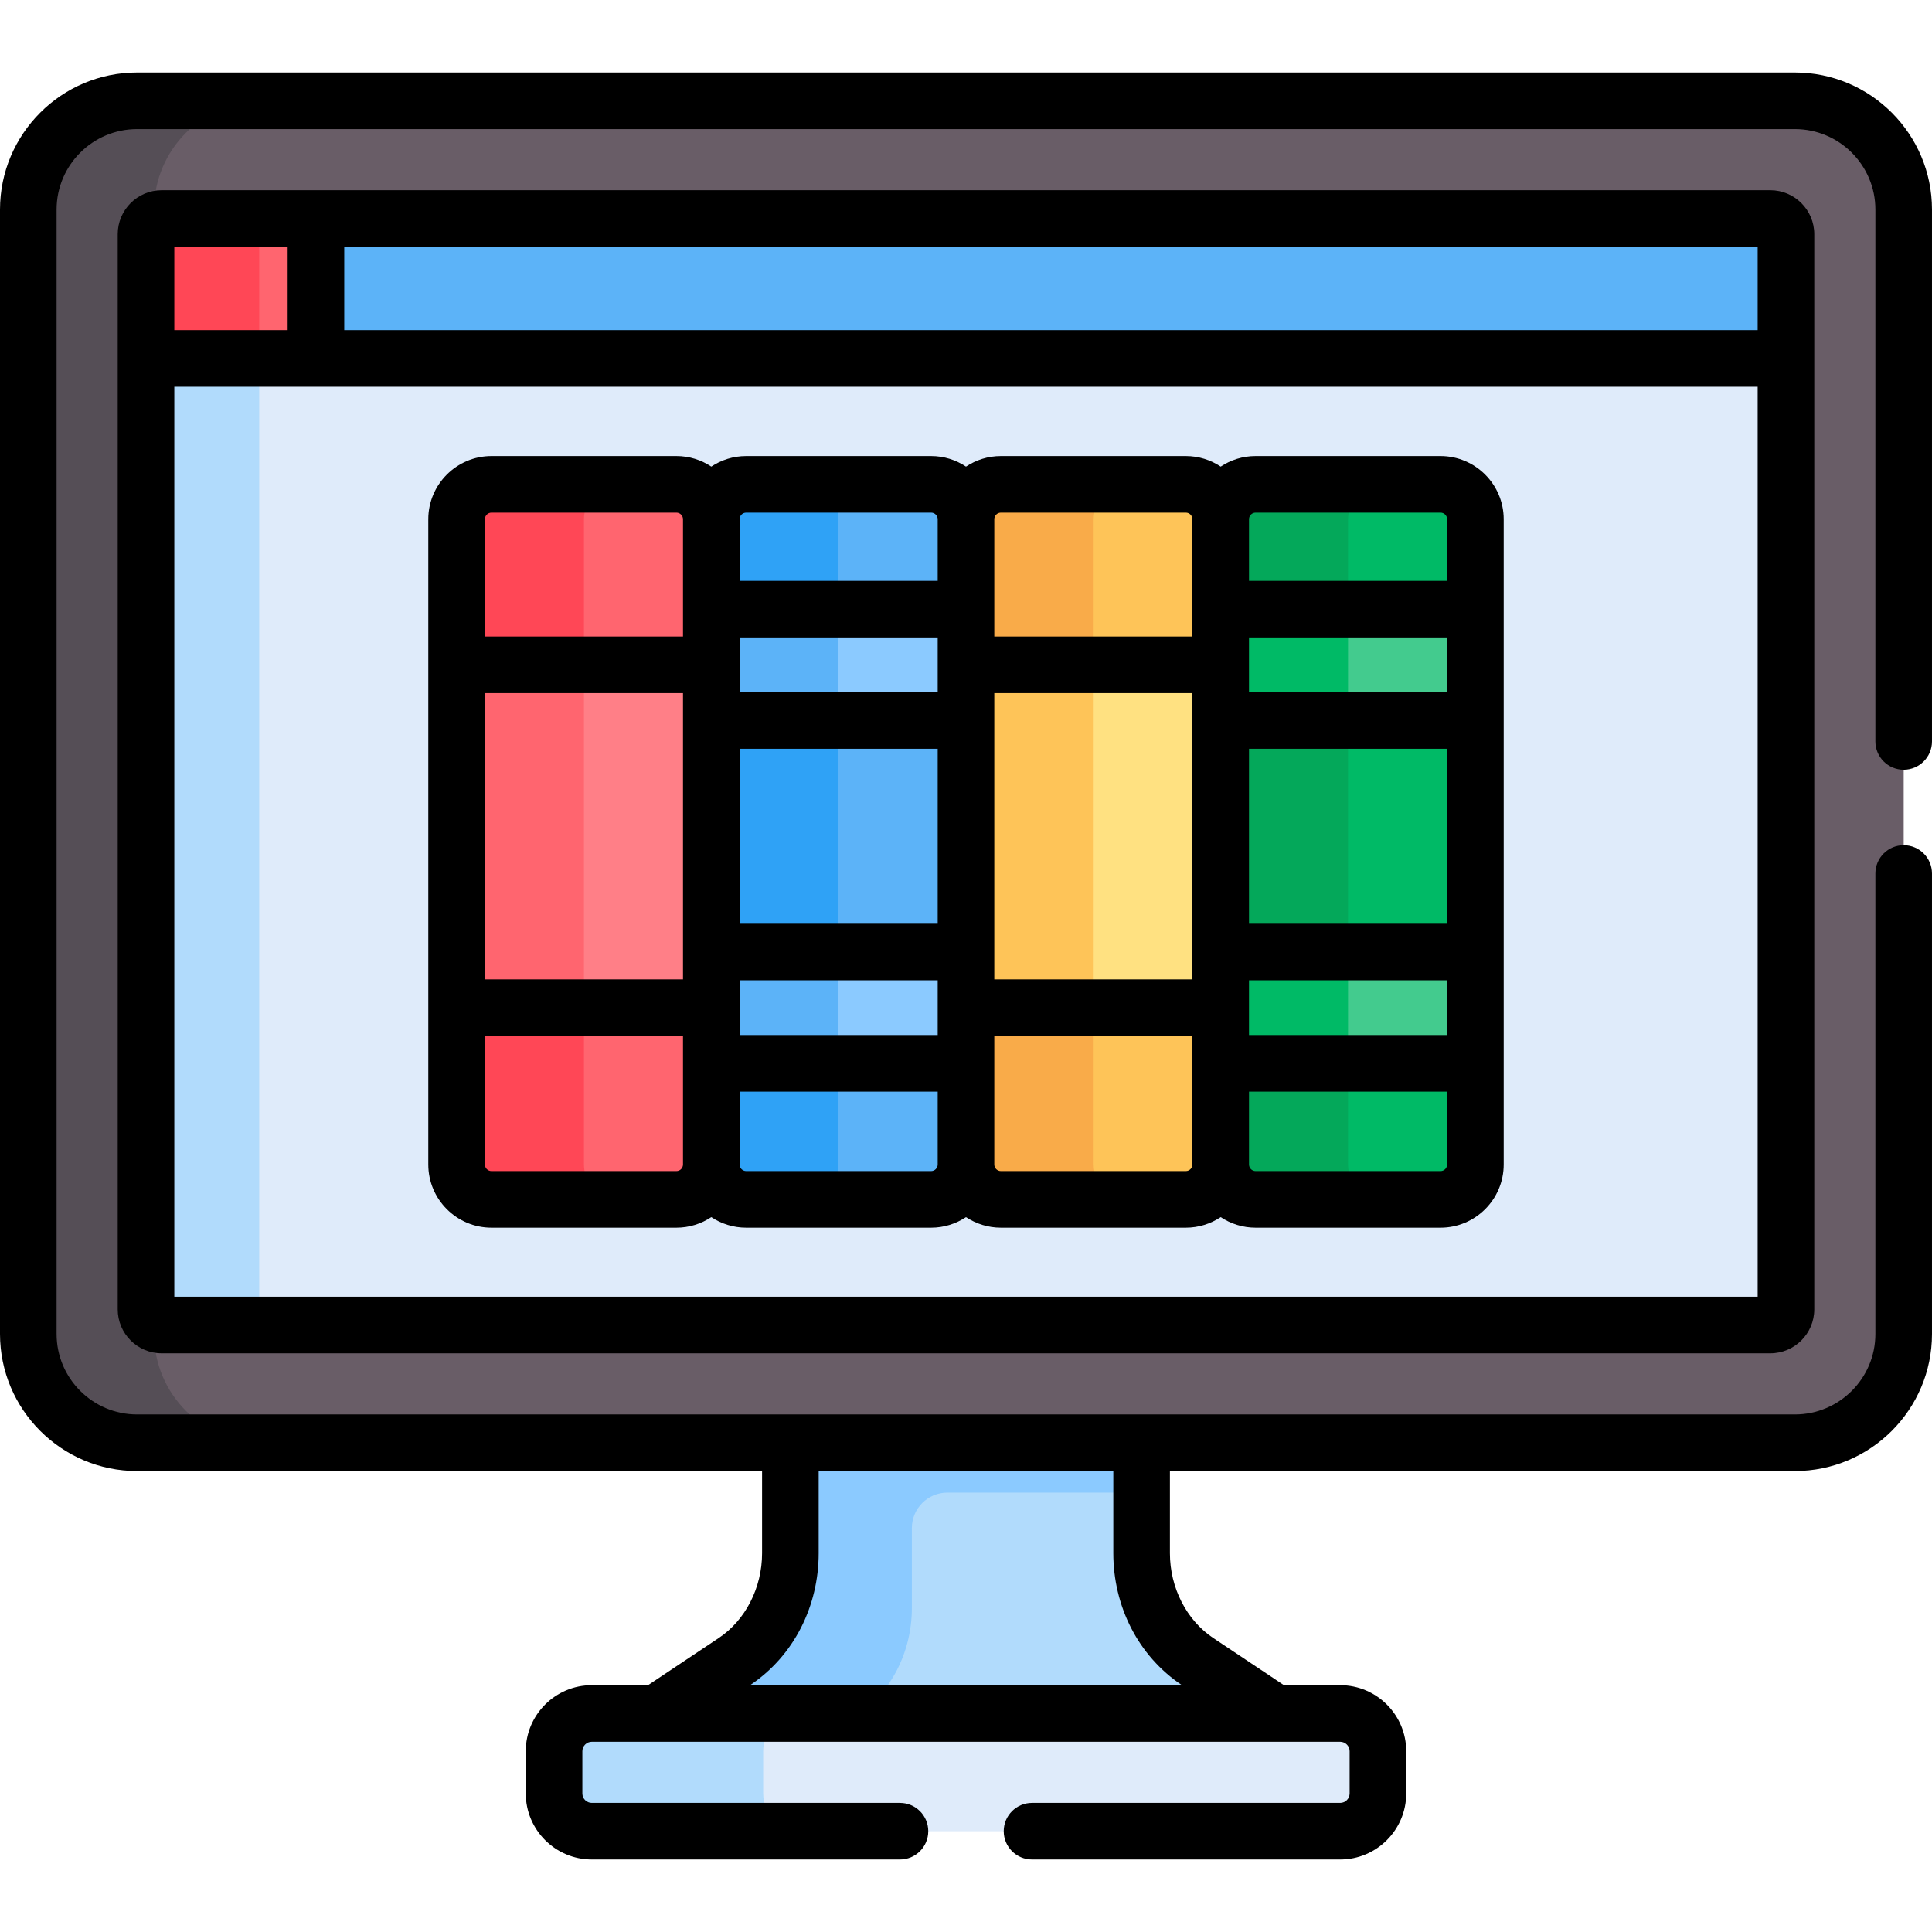 <svg viewBox="0 0 512.004 512.004" xmlns="http://www.w3.org/2000/svg"><title>Languages and Tools</title><g><g><path d="m209.459 381.041v30.597c0 11.701-5.607 22.566-14.816 28.709l-22.243 14.838h167.204l-22.243-14.838c-9.209-6.143-14.816-17.008-14.816-28.709v-30.597c-30.61 0-62.477 0-93.086 0z" fill="#b1dbfc"/><path d="m209.459 381.041v30.598c0 11.701-5.607 22.566-14.816 28.709l-22.244 14.838h53.968l.469-.313c9.209-6.143 14.816-17.008 14.816-28.709v-21.183c0-5.2 4.215-9.415 9.415-9.415h51.476v-14.525z" fill="#8bcaff"/><path d="m355.169 454.112h-198.335c-5.522 0-9.999 4.477-9.999 10v11.197c0 5.523 4.477 10 9.999 10h198.335c5.522 0 9.999-4.477 9.999-10v-11.197c0-5.523-4.477-10-9.999-10z" fill="#dfebfa"/><path d="m202.253 475.308v-11.197c0-5.523 4.477-10 9.999-10h-55.419c-5.523 0-9.999 4.477-9.999 10v11.197c0 5.523 4.477 10 9.999 10h55.419c-5.522 0-9.999-4.477-9.999-10z" fill="#b1dbfc"/><g><g><path d="m475.683 26.727h-439.364c-15.891 0-28.82 12.928-28.82 28.82v297.995c0 15.891 12.928 28.82 28.82 28.82h439.364c15.891 0 28.82-12.928 28.82-28.82v-297.995c0-15.891-12.928-28.82-28.82-28.82z" fill="#695d67"/></g></g><path d="m40.836 353.542v-297.995c0-15.891 12.928-28.82 28.819-28.82h-33.336c-15.891 0-28.82 12.928-28.82 28.82v297.995c0 15.891 12.928 28.82 28.82 28.82h33.336c-15.891-.001-28.819-12.929-28.819-28.82z" fill="#554e56"/><g><path d="m38.695 93.012v2 252.007c0 2.291 1.856 4.147 4.147 4.147h426.318c2.29 0 4.147-1.856 4.147-4.147 0-6.718 0-180.788 0-254.007z" fill="#dfebfa"/></g><path d="m68.698 347.018v-252.006-2h-30.003v2 252.007c0 2.291 1.856 4.147 4.147 4.147h30.002c-2.29-.001-4.146-1.857-4.146-4.148z" fill="#b1dbfc"/><path d="m469.161 57.923h-386.43v37.088h390.577c0-17.359 0-29.451 0-32.942-.001-2.29-1.857-4.146-4.147-4.146z" fill="#5cb3f8"/><path d="m83.731 57.923h-40.889c-2.29 0-4.147 1.856-4.147 4.147v32.942h45.035v-37.089z" fill="#ff656f"/><path d="m72.843 57.923h-30.001c-2.29 0-4.147 1.856-4.147 4.147v32.942h30.001v-32.942c.001-2.29 1.857-4.147 4.147-4.147z" fill="#ff4756"/><path d="m314.999 128.375h-50.724c-5.288 0-9.575 4.141-9.575 9.25v171c0 5.109 4.287 9.25 9.575 9.25h50.724c5.288 0 9.575-4.141 9.575-9.25v-171c0-5.109-4.287-9.25-9.575-9.25z" fill="#fec458"/><path d="m289.637 308.625v-171c0-5.109 4.287-9.25 9.575-9.25h-34.937c-5.288 0-9.575 4.141-9.575 9.25v171c0 5.109 4.287 9.25 9.575 9.25h34.937c-5.288 0-9.575-4.142-9.575-9.25z" fill="#f9ab49"/><path d="m254.7 176.204h69.875v90.863h-69.875z" fill="#ffe181"/><path d="m254.7 176.204h34.937v90.863h-34.937z" fill="#fec458"/><path d="m246.699 128.375h-49.28c-5.138 0-9.303 4.141-9.303 9.25v171c0 5.109 4.165 9.25 9.303 9.25h49.28c5.138 0 9.303-4.141 9.303-9.25v-171c-.001-5.109-4.166-9.25-9.303-9.25z" fill="#5cb3f8"/><path d="m222.059 308.625v-171c0-5.109 4.165-9.25 9.303-9.25h-33.942c-5.138 0-9.303 4.141-9.303 9.25v171c0 5.109 4.165 9.25 9.303 9.25h33.942c-5.138 0-9.303-4.142-9.303-9.25z" fill="#2fa2f6"/><path d="m381.751 128.375h-49c-5.109 0-9.25 4.141-9.25 9.25v171c0 5.109 4.141 9.25 9.25 9.25h49c5.109 0 9.25-4.141 9.25-9.25v-171c0-5.109-4.141-9.25-9.25-9.25z" fill="#00ba66"/><path d="m357.251 308.625v-171c0-5.109 4.141-9.25 9.25-9.25h-33.75c-5.109 0-9.25 4.141-9.25 9.25v171c0 5.109 4.141 9.25 9.25 9.25h33.75c-5.108 0-9.25-4.142-9.25-9.25z" fill="#04a85a"/><path d="m188.116 252.317h67.885v29.5h-67.885z" fill="#8bcaff"/><path d="m188.116 252.317h33.942v29.5h-33.942z" fill="#5cb3f8"/><path d="m188.116 161.454h67.885v29.5h-67.885z" fill="#8bcaff"/><path d="m188.116 161.454h33.942v29.5h-33.942z" fill="#5cb3f8"/><path d="m323.501 252.317h67.5v29.5h-67.5z" fill="#43cb8e"/><path d="m323.501 252.317h33.75v29.5h-33.75z" fill="#00ba66"/><path d="m323.501 161.454h67.5v29.5h-67.5z" fill="#43cb8e"/><path d="m323.501 161.454h33.75v29.5h-33.75z" fill="#00ba66"/><path d="m179.251 128.375h-49c-5.109 0-9.25 4.141-9.25 9.25v171c0 5.109 4.141 9.25 9.25 9.25h49c5.109 0 9.25-4.141 9.25-9.25v-171c0-5.109-4.141-9.25-9.25-9.25z" fill="#ff656f"/><path d="m154.751 308.625v-171c0-5.109 4.141-9.25 9.25-9.25h-33.75c-5.109 0-9.25 4.141-9.25 9.25v171c0 5.109 4.141 9.25 9.25 9.25h33.75c-5.108 0-9.25-4.142-9.25-9.25z" fill="#ff4756"/><path d="m121.001 176.204h67.5v90.863h-67.5z" fill="#ff7f87"/><path d="m121.001 176.204h33.75v90.863h-33.75z" fill="#ff656f"/></g><g><path d="m42.843 50.408c-6.422 0-11.646 5.225-11.646 11.646v284.949c0 6.422 5.225 11.646 11.646 11.646h426.318c6.422 0 11.646-5.225 11.646-11.646 0-12.676 0-260.121 0-284.949 0-6.422-5.225-11.646-11.646-11.646-17.637 0-408.642 0-426.318 0zm3.353 15h30.034v22.088h-30.034zm419.612 278.241h-419.612v-241.153h419.611v241.153zm0-256.153h-374.578v-22.088h374.577v22.088z"/><path d="m130.252 325.359h49c3.418 0 6.597-1.034 9.25-2.798 2.653 1.765 5.832 2.798 9.25 2.798h49c3.418 0 6.597-1.034 9.25-2.798 2.653 1.765 5.832 2.798 9.25 2.798h49c3.418 0 6.597-1.034 9.25-2.798 2.653 1.765 5.832 2.798 9.25 2.798h49c9.236 0 16.75-7.514 16.75-16.75 0-34.966 0-133.026 0-171 0-9.236-7.514-16.75-16.75-16.75h-49c-3.418 0-6.597 1.034-9.25 2.798-2.653-1.765-5.832-2.798-9.25-2.798h-49c-3.418 0-6.597 1.034-9.25 2.798-2.653-1.765-5.832-2.798-9.25-2.798h-49c-3.418 0-6.597 1.034-9.25 2.798-2.653-1.765-5.832-2.798-9.25-2.798h-49c-9.236 0-16.75 7.514-16.75 16.75v129.442 41.558c0 9.236 7.514 16.75 16.75 16.75zm200.75-187.75c0-.965.785-1.75 1.75-1.75h49c.965 0 1.75.785 1.75 1.75v16.329h-52.5zm0 31.329h52.5v14.5h-52.5c0-5.247 0-9.253 0-14.5zm0 29.5h52.5v46.363h-52.5zm0 61.363h52.5v14.5h-52.5c0-5.247 0-9.253 0-14.5zm0 29.5h52.5v19.308c0 .965-.785 1.75-1.75 1.75h-49c-.965 0-1.75-.785-1.75-1.75zm-67.5-151.692c0-.965.785-1.75 1.75-1.75h49c.965 0 1.75.785 1.75 1.75v31.079h-52.5c0-12.043 0-19.173 0-31.079zm0 46.079h52.5v75.863h-52.5c0-8.272 0-68.17 0-75.863zm0 90.863h52.5v34.058c0 .965-.785 1.75-1.75 1.75h-49c-.965 0-1.75-.785-1.75-1.75 0-3.809 0 1.927 0-34.058zm-67.5-136.942c0-.965.785-1.75 1.75-1.75h49c.965 0 1.75.785 1.75 1.75v16.329h-52.5zm0 31.329h52.5v14.5h-52.5c0-5.247 0-9.253 0-14.5zm0 29.5h52.5v46.363h-52.5zm0 61.363h52.5v14.5h-52.5c0-5.247 0-9.253 0-14.5zm0 29.5h52.5v19.308c0 .965-.785 1.75-1.75 1.75h-49c-.965 0-1.75-.785-1.75-1.75zm-67.5-151.692c0-.965.785-1.75 1.75-1.75h49c.965 0 1.75.785 1.75 1.75v31.079h-52.5zm0 46.079h52.5v75.863h-52.5zm0 90.863h52.5v34.058c0 .965-.785 1.75-1.75 1.75h-49c-.965 0-1.75-.785-1.75-1.75z"/><path d="m475.684 19.211h-439.365c-20.026 0-36.319 16.293-36.319 36.32v297.995c0 20.027 16.293 36.32 36.319 36.32h165.64v21.777c0 9.137-4.397 17.747-11.478 22.47l-18.744 12.503h-14.903c-9.649 0-17.499 7.85-17.499 17.5v11.197c0 9.649 7.85 17.5 17.499 17.5h81.668c4.143 0 7.5-3.358 7.5-7.5s-3.357-7.5-7.5-7.5h-81.668c-1.378 0-2.499-1.122-2.499-2.5v-11.197c0-1.378 1.121-2.5 2.499-2.5h198.336c1.378 0 2.499 1.121 2.499 2.5v11.197c0 1.378-1.121 2.5-2.499 2.5h-81.668c-4.143 0-7.5 3.358-7.5 7.5s3.357 7.5 7.5 7.5h81.668c9.649 0 17.499-7.851 17.499-17.5v-11.197c0-9.649-7.85-17.5-17.499-17.5h-14.903l-18.744-12.503c-7.08-4.723-11.479-13.333-11.479-22.47v-21.777h165.64c20.027 0 36.32-16.293 36.32-36.32v-122.034c0-4.142-3.357-7.5-7.5-7.5s-7.5 3.358-7.5 7.5v122.034c0 11.756-9.564 21.32-21.32 21.32-11.908 0-427.915 0-439.364 0-11.756 0-21.319-9.564-21.319-21.32v-297.995c0-11.756 9.563-21.32 21.319-21.32h439.364c11.756 0 21.32 9.564 21.32 21.32v140.96c0 4.142 3.357 7.5 7.5 7.5s7.5-3.358 7.5-7.5v-140.96c0-20.027-16.293-36.32-36.32-36.32zm-258.725 392.412v-21.777h78.085v21.777c0 13.951 6.502 27.18 18.192 34.973h-114.468c11.699-7.799 18.191-21.032 18.191-34.973z"/></g></g></svg>
